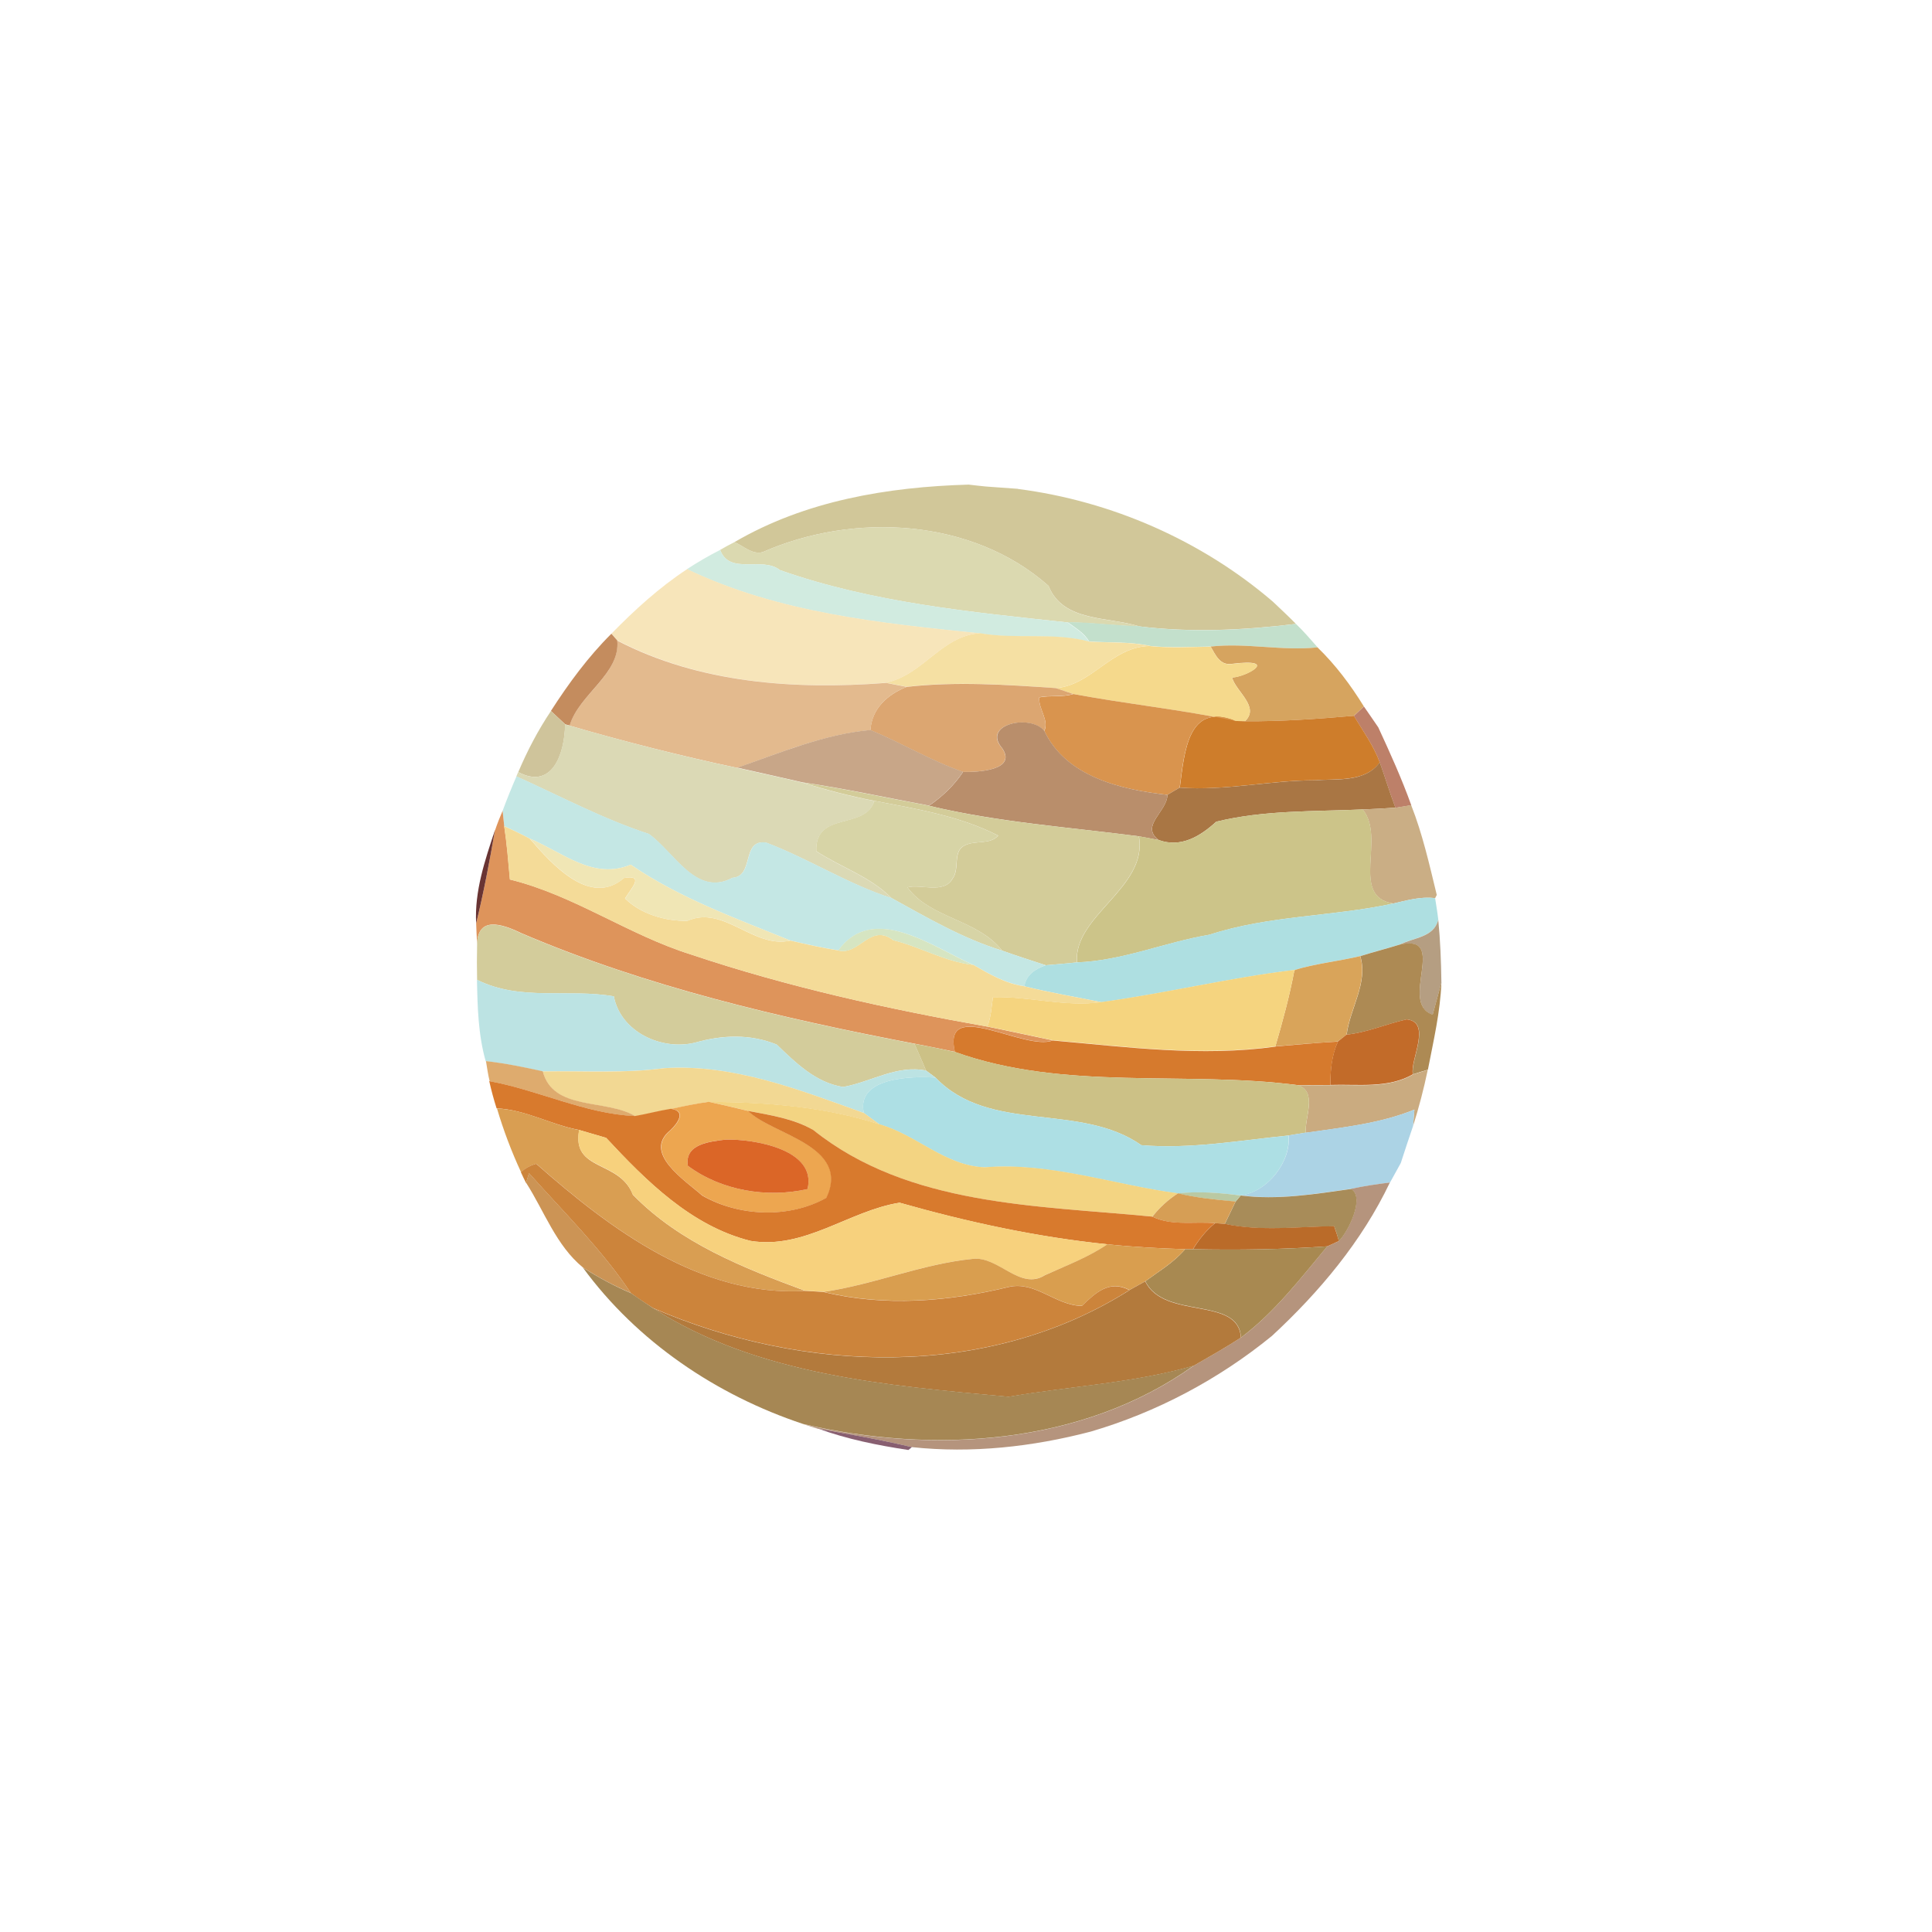 <?xml version="1.0" encoding="UTF-8"?>
<svg xmlns="http://www.w3.org/2000/svg" version="1.1" xmlns:xlink="http://www.w3.org/1999/xlink" viewBox="0 0 141.73 141.73">
  <defs>
    <style>
      .cls-1 {
        fill: #ccc186;
      }

      .cls-2 {
        fill: #f0e6b5;
      }

      .cls-3 {
        fill: #8c717d;
      }

      .cls-4 {
        fill: #bd8069;
      }

      .cls-5 {
        fill: #db6627;
      }

      .cls-6 {
        fill: #d67a2d;
      }

      .cls-7 {
        fill: #c48c5e;
      }

      .cls-8 {
        fill: #f3d482;
      }

      .cls-9 {
        fill: #eda650;
      }

      .cls-10 {
        fill: #e3ba8e;
      }

      .cls-11 {
        fill: #f2d893;
      }

      .cls-12 {
        fill: #c3e0cc;
      }

      .cls-13 {
        fill: #cc9455;
      }

      .cls-14 {
        fill: #dca671;
      }

      .cls-15 {
        fill: #b98e6b;
      }

      .cls-16 {
        fill: #d9a45a;
      }

      .cls-17 {
        fill: #d6a45f;
      }

      .cls-18 {
        fill: #aedfe1;
      }

      .cls-19 {
        fill: #addfe4;
      }

      .cls-20 {
        fill: #f7d17d;
      }

      .cls-21 {
        fill: none;
      }

      .cls-22 {
        fill: #b37a3c;
      }

      .cls-23 {
        fill: #ad8a54;
      }

      .cls-24 {
        fill: #de945b;
      }

      .cls-25 {
        fill: #f5d47f;
      }

      .cls-26 {
        fill: #d3cc99;
      }

      .cls-27 {
        fill: #dbd9b0;
      }

      .cls-28 {
        fill: #a97644;
      }

      .cls-29 {
        fill: #d99e52;
      }

      .cls-30 {
        fill: #d7d4a6;
      }

      .cls-31 {
        fill: #d1c799;
      }

      .cls-32 {
        fill: #b59e82;
      }

      .cls-33 {
        fill: #693433;
      }

      .cls-34 {
        fill: #d69e55;
      }

      .cls-35 {
        fill: #deab6e;
      }

      .cls-36 {
        fill: #cc843b;
      }

      .cls-37 {
        fill: #d1ebe0;
      }

      .cls-38 {
        fill: #acd3e5;
      }

      .cls-39 {
        fill: #a68754;
      }

      .cls-40 {
        fill: #dbd9b5;
      }

      .cls-41 {
        fill: #f5e0a3;
      }

      .cls-42 {
        fill: #a88c59;
      }

      .cls-43 {
        fill: #f5d98c;
      }

      .cls-44 {
        fill: #d87a2d;
      }

      .cls-45 {
        fill: #885f71;
      }

      .cls-46 {
        fill: #d3cc9b;
      }

      .cls-47 {
        fill: #d99e4f;
      }

      .cls-48 {
        fill: #d9944e;
      }

      .cls-49 {
        fill: #d6e5c2;
      }

      .cls-50 {
        fill: #b5947d;
      }

      .cls-51 {
        fill: #ce7d2b;
      }

      .cls-52 {
        fill: #cfc49b;
      }

      .cls-53 {
        fill: #bce3e3;
      }

      .cls-54 {
        fill: #caae85;
      }

      .cls-55 {
        fill: #c4e7e4;
      }

      .cls-56 {
        fill: #ba6b29;
      }

      .cls-57 {
        clip-path: url(#clippath);
      }

      .cls-58 {
        fill: #c8a688;
      }

      .cls-59 {
        fill: #f4db98;
      }

      .cls-60 {
        fill: #bac9a3;
      }

      .cls-61 {
        fill: #caab80;
      }

      .cls-62 {
        fill: #f7e5ba;
      }

      .cls-63 {
        fill: #ccc489;
      }

      .cls-64 {
        fill: #c26b29;
      }

      .cls-65 {
        fill: #a88951;
      }
    </style>
    <clipPath id="clippath">
      <rect class="cls-21" x="34.92" y="35.56" width="70.82" height="70.82"/>
    </clipPath>
  </defs>
  <!-- Generator: Adobe Illustrator 28.7.0, SVG Export Plug-In . SVG Version: 1.2.0 Build 136)  -->
  <g>
    <g id="Layer_1">
      <g class="cls-57">
        <path class="cls-3" d="M72.33,35.7c.59.04,1.76.13,2.35.17-.59-.04-1.76-.13-2.35-.17"/>
        <path class="cls-31" d="M74.68,35.87c6.84.88,13.45,3.77,18.69,8.26.57.54,1.15,1.08,1.7,1.64-3.81.46-7.67.65-11.5.18-2.25-.73-5.59-.3-6.65-2.97-5.59-4.96-14.28-5.42-20.96-2.48-.77.22-1.42-.45-2.08-.73,5.19-3.04,11.25-4.05,17.18-4.22.42.05.85.1,1.27.14.59.04,1.76.13,2.35.17"/>
        <path class="cls-27" d="M55.96,40.5c6.68-2.94,15.37-2.48,20.96,2.48,1.05,2.68,4.39,2.25,6.65,2.97-1.76-.03-3.51-.29-5.26-.29-7.1-.76-14.33-1.45-21.1-3.84-1.29-1.03-3.7.4-4.38-1.48.34-.2.69-.39,1.05-.57.66.27,1.31.95,2.08.73"/>
        <path class="cls-12" d="M83.57,45.95c3.82.48,7.69.29,11.5-.18.57.54,1.07,1.14,1.59,1.72-2.61.28-5.23-.35-7.85-.06-1.48.02-2.95.11-4.42-.04-1.49-.33-2.99-.23-4.49-.33-.36-.64-1.02-1-1.58-1.42,1.75,0,3.5.26,5.26.29"/>
        <path class="cls-17" d="M96.66,47.5c1.32,1.28,2.42,2.75,3.39,4.32-.18.18-.54.52-.73.69-2.66.23-5.32.42-7.99.4,1.11-1.05-.65-2.16-.95-3.21,1.05-.04,3.55-1.44-.02-1-.87.13-1.19-.66-1.55-1.27,2.62-.29,5.24.34,7.85.06"/>
        <path class="cls-37" d="M50.4,41.75c.78-.51,1.59-.98,2.43-1.41.69,1.88,3.09.45,4.38,1.48,6.78,2.38,14,3.08,21.1,3.84.56.42,1.22.78,1.58,1.42-2.64-.7-5.34-.14-8-.61-7.31-.75-14.77-1.49-21.5-4.71"/>
        <path class="cls-43" d="M84.39,47.4c1.47.15,2.94.06,4.42.04.36.61.69,1.4,1.55,1.27,3.57-.44,1.07.96.02,1,.3,1.05,2.06,2.16.95,3.2-.18,0-.52-.01-.7-.02-3.94-.83-7.95-1.24-11.9-1.98-.32-.11-.95-.32-1.26-.43,2.68-.24,4.08-3.07,6.92-3.09"/>
        <path class="cls-41" d="M79.9,47.07c1.5.09,3,0,4.49.32-2.83.01-4.24,2.85-6.92,3.09-3.64-.26-7.31-.51-10.95-.1-.52-.1-1.04-.2-1.55-.3,2.76-.56,4.09-3.46,6.92-3.63,2.66.47,5.36-.09,8,.61"/>
        <path class="cls-62" d="M44.85,46.49c1.7-1.74,3.52-3.4,5.56-4.74,6.72,3.22,14.19,3.96,21.5,4.71-2.84.16-4.17,3.06-6.92,3.63-6.66.52-13.67.03-19.7-3.11-.11-.12-.32-.37-.43-.49"/>
        <path class="cls-4" d="M100.05,51.82c.35.51.71,1.02,1.06,1.54.87,1.88,1.72,3.76,2.42,5.71-.39.07-.77.13-1.16.19-.42-1.1-.75-2.22-1.15-3.32-.45-1.24-1.23-2.3-1.9-3.42.18-.17.55-.52.73-.69"/>
        <path class="cls-51" d="M91.33,52.91c2.67.02,5.33-.17,7.99-.4.67,1.12,1.45,2.19,1.9,3.42-1.07,1.48-3.18,1.18-4.75,1.31-3.32,0-6.6.79-9.92.54.34-2.58.58-6.31,4.09-4.89.17,0,.52.02.7.02"/>
        <path class="cls-48" d="M78.73,50.91c3.95.74,7.97,1.15,11.9,1.98-3.5-1.42-3.75,2.31-4.09,4.89-.31.17-.6.35-.9.53-3.37-.38-7.43-1.3-9.03-4.69.37-.78-.45-1.62-.37-2.46.82-.16,1.67,0,2.49-.24"/>
        <path class="cls-14" d="M66.52,50.39c3.63-.41,7.31-.16,10.95.09.31.11.94.32,1.26.43-.82.24-1.66.08-2.49.24-.09.84.74,1.69.36,2.46-1.02-1.24-4.64-.48-3.08,1.29,1.08,1.62-1.81,1.75-2.88,1.73-2.36-.82-4.49-2.12-6.79-3.07.1-1.58,1.26-2.62,2.66-3.17"/>
        <path class="cls-28" d="M101.22,55.93c.4,1.1.73,2.23,1.15,3.32-.81.06-1.6.1-2.4.13-3.58.16-7.24.04-10.75.9-1.16,1.06-2.57,1.93-4.2,1.35-1.43-1.03.61-2.09.62-3.32.3-.18.6-.36.9-.53,3.33.25,6.6-.53,9.92-.54,1.57-.12,3.68.18,4.75-1.31"/>
        <path class="cls-10" d="M64.97,50.09c.51.1,1.03.2,1.55.3-1.4.54-2.56,1.58-2.66,3.17-3.39.3-6.6,1.66-9.79,2.77-4.13-.88-8.24-1.92-12.29-3.1.69-2.29,3.75-3.79,3.49-6.24,6.03,3.14,13.04,3.62,19.7,3.11"/>
        <path class="cls-7" d="M40.41,52.16c1.3-2.02,2.73-3.97,4.44-5.67.11.12.32.37.43.49.26,2.44-2.8,3.94-3.49,6.24l-.32-.08c-.35-.33-.7-.65-1.05-.98"/>
        <path class="cls-15" d="M73.53,54.9c-1.55-1.78,2.07-2.54,3.08-1.29,1.6,3.39,5.66,4.32,9.03,4.7-.01,1.24-2.06,2.29-.62,3.32-.49-.1-.99-.19-1.48-.28-5.14-.67-10.33-1.03-15.39-2.24.98-.67,1.84-1.49,2.5-2.48,1.07.02,3.96-.11,2.88-1.73"/>
        <path class="cls-54" d="M102.36,59.25c.39-.06.77-.12,1.16-.19.84,2.13,1.34,4.37,1.88,6.59l-.12.24c-1.05-.14-2.06.16-3.07.39-3.23-.5-.52-4.82-2.25-6.9.8-.03,1.6-.07,2.4-.13"/>
        <path class="cls-63" d="M89.22,60.28c3.5-.86,7.16-.74,10.75-.9,1.72,2.08-.98,6.4,2.25,6.9-4.46.97-9.11.86-13.49,2.29-3.27.55-6.37,1.91-9.72,2.03-.28-3.44,5.23-5.48,4.54-9.25.49.08.99.18,1.48.28,1.63.58,3.04-.29,4.2-1.35"/>
        <path class="cls-58" d="M54.07,56.32c3.19-1.1,6.4-2.47,9.79-2.77,2.3.95,4.43,2.25,6.79,3.07-.66.99-1.52,1.82-2.5,2.48-3.1-.58-6.18-1.25-9.29-1.71-1.6-.37-3.19-.72-4.79-1.08"/>
        <path class="cls-52" d="M40.41,52.16c.35.32.7.64,1.05.98-.04,2.23-.98,4.81-3.44,3.5.66-1.56,1.45-3.07,2.39-4.47"/>
        <path class="cls-40" d="M41.46,53.14l.32.09c4.06,1.18,8.16,2.23,12.29,3.1,1.6.36,3.19.7,4.79,1.08,1.73.55,3.5,1,5.28,1.35-.67,2.17-4.36.71-4.26,3.69,1.8,1.18,3.97,1.87,5.52,3.44-3.2-1.03-6.07-2.89-9.19-4.07-1.85-.29-.85,2.47-2.48,2.58-2.68,1.44-4.27-1.9-6.14-3.22-3.36-1.1-6.49-2.77-9.71-4.22l.13-.32c2.46,1.31,3.4-1.27,3.44-3.5"/>
        <path class="cls-26" d="M68.15,59.11c5.05,1.22,10.25,1.57,15.39,2.24.69,3.76-4.82,5.81-4.54,9.25-.76.09-1.52.14-2.28.21-1.08-.35-2.13-.69-3.2-1.07-1.81-2.31-5.26-2.34-6.95-4.64.9-.28,2.67.51,3.31-.64.56-.73-.03-2.01.91-2.45.76-.38,1.84-.03,2.44-.71-2.8-1.44-6.01-1.96-9.08-2.55-1.78-.35-3.55-.8-5.28-1.35,3.11.46,6.19,1.14,9.3,1.71"/>
        <path class="cls-18" d="M102.21,66.28c1.01-.23,2.02-.53,3.07-.39.08.52.17,1.04.23,1.57-.32,1.32-1.81,1.3-2.82,1.83-.97.29-1.95.54-2.91.85-1.6.38-3.24.53-4.82,1.02-4.76.57-9.42,1.71-14.16,2.36-1.89-.39-3.79-.7-5.66-1.17.14-.85.82-1.28,1.57-1.54.76-.07,1.52-.12,2.28-.21,3.35-.12,6.45-1.48,9.72-2.03,4.38-1.43,9.03-1.32,13.49-2.29"/>
        <path class="cls-30" d="M64.14,58.75c3.07.59,6.29,1.11,9.08,2.55-.6.68-1.67.33-2.44.71-.94.44-.35,1.72-.91,2.45-.63,1.15-2.41.36-3.3.64,1.69,2.29,5.14,2.33,6.95,4.64-2.87-.88-5.51-2.42-8.12-3.86-1.55-1.57-3.72-2.26-5.52-3.44-.1-2.98,3.58-1.51,4.26-3.69"/>
        <path class="cls-32" d="M105.51,67.47c.15,1.53.21,3.07.23,4.61-.16.59-.48,1.77-.64,2.36-2.53-.86,1.21-5.95-2.41-5.14,1-.53,2.5-.51,2.82-1.83"/>
        <path class="cls-23" d="M102.69,69.29c3.62-.81-.12,4.29,2.41,5.14.16-.59.48-1.77.64-2.36-.08,2.16-.58,4.28-.99,6.4-.37.11-.73.22-1.09.34-.25-.98,1.43-3.83-.46-4.03-1.48.33-2.89.96-4.41,1.12.24-1.91,1.59-3.8,1-5.76.96-.3,1.94-.55,2.91-.85"/>
        <path class="cls-55" d="M37.89,56.95c3.22,1.45,6.35,3.12,9.71,4.22,1.87,1.31,3.46,4.65,6.14,3.22,1.63-.11.63-2.87,2.48-2.58,3.12,1.19,5.99,3.04,9.19,4.07,2.61,1.44,5.25,2.98,8.12,3.86,1.06.38,2.11.72,3.19,1.07-.75.26-1.43.69-1.57,1.54-1.38-.2-2.55-.88-3.73-1.56-2.99-1.31-7.34-4.6-9.92-1.07-1.19-.19-2.34-.45-3.51-.72-4-1.63-8.11-3.1-11.72-5.57-2.74,1.15-4.97-.89-7.4-1.91-.62-.32-1.25-.63-1.88-.92-.03-.28-.09-.84-.12-1.12.32-.86.66-1.7,1.02-2.53"/>
        <path class="cls-16" d="M94.96,71.16c1.57-.48,3.22-.64,4.82-1.02.59,1.96-.76,3.85-1,5.76-.16.13-.48.38-.64.5-1.53.1-3.05.22-4.58.36.54-1.85,1.05-3.72,1.4-5.61"/>
        <path class="cls-24" d="M36.32,60.9c.16-.48.35-.95.55-1.42.03.28.09.84.12,1.12.2,1.3.3,2.61.42,3.92,4.7,1.15,8.68,4.06,13.28,5.5,7.08,2.38,14.39,3.99,21.74,5.29,1.6.32,3.19.68,4.8,1.01-2.07.81-8.12-3.23-7.18.84-.99-.21-1.98-.41-2.97-.6-9.81-1.88-19.64-4.17-28.85-8.11-1.42-.69-3.19-1.25-3.23.82-.03-.51-.05-1.02-.07-1.53.55-2.26.99-4.55,1.38-6.85"/>
        <path class="cls-25" d="M80.8,73.51c4.74-.65,9.4-1.79,14.16-2.36-.35,1.89-.86,3.76-1.4,5.61-5.43.76-10.92.03-16.34-.45-1.6-.33-3.2-.69-4.8-1.01.29-.68.31-1.43.42-2.15,2.66-.08,5.32.74,7.95.36"/>
        <path class="cls-59" d="M36.98,60.6c.63.29,1.26.59,1.88.92,1.6,1.85,4.42,5.05,6.91,2.89,1.56-.27.52.77.08,1.5,1.16,1.15,2.99,1.68,4.58,1.64,2.66-1.18,4.85,2.07,7.55,1.45,1.16.27,2.31.53,3.5.72,1.55.41,2.35-2.04,4.05-.75,1.99.49,3.79,1.58,5.87,1.81,1.18.68,2.34,1.37,3.73,1.57,1.87.47,3.77.78,5.66,1.17-2.63.38-5.3-.44-7.95-.36-.11.72-.13,1.47-.42,2.15-7.36-1.3-14.66-2.92-21.74-5.29-4.59-1.44-8.58-4.34-13.28-5.5-.12-1.31-.22-2.62-.42-3.92"/>
        <path class="cls-33" d="M34.93,67.74c-.13-2.35.65-4.65,1.38-6.84-.39,2.29-.83,4.58-1.38,6.84"/>
        <path class="cls-2" d="M38.87,61.52c2.42,1.01,4.65,3.06,7.4,1.91,3.61,2.47,7.73,3.94,11.72,5.57-2.7.62-4.88-2.63-7.55-1.45-1.59.04-3.42-.48-4.58-1.64.44-.73,1.48-1.77-.08-1.5-2.48,2.16-5.31-1.04-6.91-2.89"/>
        <path class="cls-64" d="M98.78,75.9c1.52-.16,2.93-.79,4.41-1.12,1.89.2.21,3.05.46,4.03-1.84,1.06-4.03.71-6.06.78,0-1.11.1-2.18.56-3.19.16-.13.48-.38.64-.51"/>
        <path class="cls-49" d="M61.49,69.72c2.58-3.54,6.93-.24,9.92,1.07-2.08-.23-3.88-1.32-5.87-1.81-1.7-1.29-2.5,1.15-4.05.75"/>
        <path class="cls-6" d="M93.57,76.77c1.52-.14,3.05-.27,4.58-.36-.45,1.01-.55,2.08-.56,3.19-.79,0-1.57,0-2.35.01-8.28-1.09-17.11.46-25.19-2.44-.94-4.07,5.11-.03,7.18-.84,5.42.48,10.9,1.21,16.34.45"/>
        <path class="cls-61" d="M103.65,78.82c.36-.11.73-.23,1.09-.34-.29,1.39-.65,2.77-1.08,4.13.03-.31.07-.91.1-1.21-2.53,1.03-5.27,1.31-7.96,1.7-.14-1,.89-3-.57-3.48.78,0,1.56-.01,2.35-.01,2.03-.07,4.22.28,6.07-.78"/>
        <path class="cls-46" d="M35,69.28c.03-2.07,1.8-1.51,3.22-.82,9.22,3.94,19.04,6.23,28.86,8.11.3.65.57,1.31.86,1.97-2.13-.45-4.06.84-6.09,1.2-2.02-.32-3.47-1.77-4.87-3.11-1.92-.79-4.01-.71-5.96-.15-2.48.62-5.49-.77-5.99-3.39-3.34-.58-6.85.38-10.03-1.21-.02-.87-.02-1.74,0-2.6"/>
        <path class="cls-1" d="M70.04,77.16c8.08,2.91,16.91,1.36,25.19,2.45,1.46.48.43,2.48.57,3.48-.43.07-.85.13-1.28.21-3.58.36-7.19,1.01-10.79.71-4.51-3.17-11.12-.81-15.1-4.96-.17-.13-.52-.38-.69-.51-.29-.66-.56-1.32-.86-1.97.99.18,1.97.38,2.97.6"/>
        <path class="cls-38" d="M95.8,83.09c2.68-.39,5.42-.66,7.96-1.69-.03.3-.07.91-.1,1.21-.3.89-.61,1.8-.9,2.71-.26.48-.53.95-.79,1.43-.95.11-1.9.27-2.84.46-2.68.38-5.41.84-8.11.48,2.02-.27,3.71-2.53,3.51-4.4.42-.07.85-.14,1.28-.21"/>
        <path class="cls-53" d="M35,71.88c3.18,1.59,6.69.62,10.03,1.21.51,2.62,3.51,4.01,5.99,3.39,1.95-.55,4.04-.64,5.96.15,1.4,1.33,2.85,2.79,4.87,3.11,2.03-.36,3.96-1.64,6.09-1.2.17.13.52.39.69.51-1.8-.12-5.84-.01-5.26,2.6-4.68-1.68-9.56-3.61-14.64-3.29-2.96.39-5.94.19-8.92.24-1.39-.31-2.77-.59-4.18-.75-.55-1.94-.6-3.97-.64-5.97"/>
        <path class="cls-19" d="M83.73,84.01c3.6.3,7.21-.35,10.79-.71.2,1.87-1.49,4.13-3.51,4.4-1.52-.19-3.08-.32-4.61-.15-4.73-.63-9.35-2.29-14.16-1.91-2.92-.11-5.01-2.39-7.72-3.15-.39-.28-.76-.56-1.15-.84-.58-2.61,3.46-2.72,5.26-2.6,3.97,4.15,10.59,1.79,15.1,4.96"/>
        <path class="cls-50" d="M99.12,87.21c.94-.2,1.89-.35,2.84-.46-2.05,4.31-5.17,8.03-8.65,11.25-3.91,3.19-8.45,5.6-13.29,7.02-4.28,1.12-8.72,1.61-13.13,1.14-2.28-.54-4.58-.95-6.89-1.35-.27-.08-.82-.26-1.09-.34,9.55,2.23,20.47,1.57,28.66-4.28,1.16-.67,2.33-1.33,3.46-2.06,2.47-1.84,4.37-4.34,6.33-6.69.21-.1.64-.3.85-.39.73-.75,1.91-3.22.91-3.83"/>
        <path class="cls-11" d="M48.74,78.36c5.08-.32,9.96,1.61,14.64,3.29.38.27.76.56,1.15.84-4.04-1.3-8.31-1.63-12.52-1.65-.94.11-1.85.32-2.77.52-.88.14-1.75.38-2.63.53-2.19-1.3-6.03-.35-6.79-3.29,2.97-.05,5.95.16,8.92-.24"/>
        <path class="cls-42" d="M91.02,87.7c2.7.35,5.43-.1,8.11-.48,1,.61-.18,3.08-.91,3.83-.1-.37-.21-.74-.35-1.09-2.68.03-5.36.39-8.02-.17.27-.55.53-1.09.79-1.64.09-.11.29-.33.38-.45"/>
        <path class="cls-8" d="M52.01,80.83c4.21.02,8.48.35,12.52,1.65,2.71.76,4.8,3.05,7.72,3.15,4.8-.39,9.43,1.28,14.16,1.91-.72.46-1.34,1.04-1.88,1.71-8.44-.83-17.89-.76-24.86-6.35-1.45-.85-3.14-1.09-4.76-1.4-.97-.24-1.94-.46-2.9-.67"/>
        <path class="cls-60" d="M86.41,87.54c1.53-.16,3.08-.04,4.61.16-.09.11-.29.34-.38.45-1.42-.14-2.84-.26-4.23-.6"/>
        <path class="cls-34" d="M86.41,87.54c1.38.34,2.81.47,4.23.6-.26.55-.52,1.09-.79,1.64-.18-.01-.53-.04-.71-.05-1.54-.14-3.17.23-4.6-.48.53-.67,1.16-1.25,1.88-1.71"/>
        <path class="cls-35" d="M35.64,77.84c1.41.16,2.79.44,4.18.75.76,2.93,4.59,1.99,6.79,3.29-3.62-.15-7.11-1.91-10.69-2.56-.12-.49-.19-.99-.27-1.48"/>
        <path class="cls-9" d="M53.23,83.6c-1.15.14-3.02.31-2.77,1.92,2.47,1.83,5.81,2.38,8.78,1.71.7-2.93-3.97-3.68-6.01-3.63M49.23,81.35c.92-.2,1.84-.4,2.77-.52.96.21,1.93.43,2.9.67,1.73,1.75,7.56,2.52,5.74,6.37-2.74,1.53-6.4,1.39-9.1-.16-1.26-1.1-4.43-3.12-2.33-4.81.52-.5,1.18-1.4.02-1.56"/>
        <path class="cls-44" d="M54.91,81.5c1.62.31,3.31.56,4.76,1.4,6.98,5.59,16.42,5.52,24.86,6.35,1.44.7,3.07.34,4.6.48-.66.53-1.18,1.2-1.62,1.91-.14,0-.43,0-.58,0-1.9-.06-3.81-.16-5.7-.36-5.17-.53-10.25-1.63-15.24-3.05-3.71.59-6.96,3.45-10.94,2.8-4.34-1.09-7.64-4.39-10.59-7.56-.5-.15-1.49-.44-1.99-.58-2.05-.38-3.95-1.5-6.04-1.58-.21-.66-.39-1.33-.54-2,3.59.65,7.07,2.41,10.69,2.56.88-.15,1.74-.39,2.63-.53,1.16.16.5,1.06-.02,1.56-2.1,1.68,1.08,3.7,2.33,4.81,2.7,1.54,6.36,1.69,9.1.16,1.81-3.85-4.01-4.62-5.74-6.37"/>
        <path class="cls-56" d="M89.85,89.78c2.65.56,5.34.2,8.02.17.13.36.25.72.35,1.09-.21.1-.64.29-.85.39-3.27.23-6.57.28-9.85.21.44-.72.96-1.38,1.62-1.91.18.01.53.04.71.05"/>
        <path class="cls-65" d="M87.52,91.64c3.28.07,6.58.02,9.85-.21-1.96,2.35-3.86,4.84-6.33,6.69-.17-3.07-5.61-1.28-7.02-4.13,1.01-.74,2.11-1.39,2.92-2.35.15,0,.44,0,.58,0"/>
        <path class="cls-5" d="M53.23,83.6c2.04-.05,6.72.7,6.01,3.63-2.97.67-6.32.12-8.78-1.71-.25-1.61,1.62-1.77,2.77-1.92"/>
        <path class="cls-29" d="M36.45,81.32c2.09.07,3.99,1.2,6.04,1.58-.57,3.07,2.95,2.17,3.94,4.75,3.44,3.53,8.11,5.37,12.65,7.05-7.66.45-14.28-4.51-19.74-9.33-.41.12-.78.32-1.12.61-.7-1.51-1.29-3.07-1.76-4.66"/>
        <path class="cls-20" d="M42.48,82.89c.5.15,1.49.44,1.99.58,2.95,3.17,6.25,6.47,10.59,7.56,3.97.65,7.23-2.21,10.94-2.8,4.99,1.41,10.07,2.52,15.24,3.05-1.42.97-3.04,1.57-4.6,2.27-1.82,1.14-3.42-1.42-5.29-1.2-3.72.37-7.23,1.88-10.93,2.42-.45-.03-.9-.06-1.35-.08-4.53-1.68-9.21-3.52-12.65-7.06-.99-2.58-4.51-1.68-3.94-4.75"/>
        <path class="cls-47" d="M81.24,91.28c1.89.2,3.79.3,5.7.36-.82.96-1.92,1.61-2.92,2.35-.39.22-.78.43-1.16.64-1.47-.77-2.48.19-3.48,1.16-1.91,0-3.41-1.83-5.36-1.39-4.43,1.08-9.13,1.46-13.59.37,3.7-.54,7.21-2.05,10.93-2.42,1.88-.22,3.47,2.35,5.29,1.2,1.56-.71,3.18-1.31,4.6-2.28"/>
        <path class="cls-36" d="M38.21,85.98c.34-.29.71-.49,1.12-.61,5.46,4.82,12.08,9.78,19.74,9.33.45.02.9.05,1.35.08,4.46,1.09,9.17.71,13.59-.37,1.95-.45,3.45,1.38,5.36,1.39,1-.97,2.01-1.93,3.48-1.16-10.44,6.61-23.95,6.08-34.96,1.31-.55-.36-1.09-.71-1.61-1.09-2.12-3.18-4.92-5.93-7.47-8.79-.05.18-.16.53-.22.71-.1-.19-.29-.59-.38-.79"/>
        <path class="cls-22" d="M82.85,94.64c.39-.21.77-.43,1.16-.64,1.41,2.86,6.85,1.06,7.02,4.13-1.13.73-2.29,1.39-3.46,2.06-4.42,1.28-9.06,1.5-13.58,2.28-8.86-.82-18.43-1.58-26.1-6.51,11.01,4.77,24.51,5.3,34.96-1.31"/>
        <path class="cls-13" d="M38.81,86.06c2.55,2.86,5.35,5.62,7.47,8.79-1.23-.52-2.4-1.15-3.52-1.87-1.97-1.62-2.83-4.13-4.17-6.22.06-.17.16-.53.22-.71"/>
        <path class="cls-39" d="M73.99,102.46c4.52-.78,9.16-1,13.58-2.28-8.19,5.85-19.11,6.51-28.66,4.28-6.35-2.11-12.18-6.04-16.15-11.47,1.12.71,2.29,1.35,3.52,1.87.53.37,1.07.73,1.61,1.09,7.66,4.94,17.24,5.69,26.09,6.51"/>
        <path class="cls-45" d="M60.01,104.81c2.3.4,4.61.81,6.89,1.35l-.26.21c-2.25-.34-4.49-.79-6.63-1.57"/>
      </g>
    </g>
  </g>
</svg>
